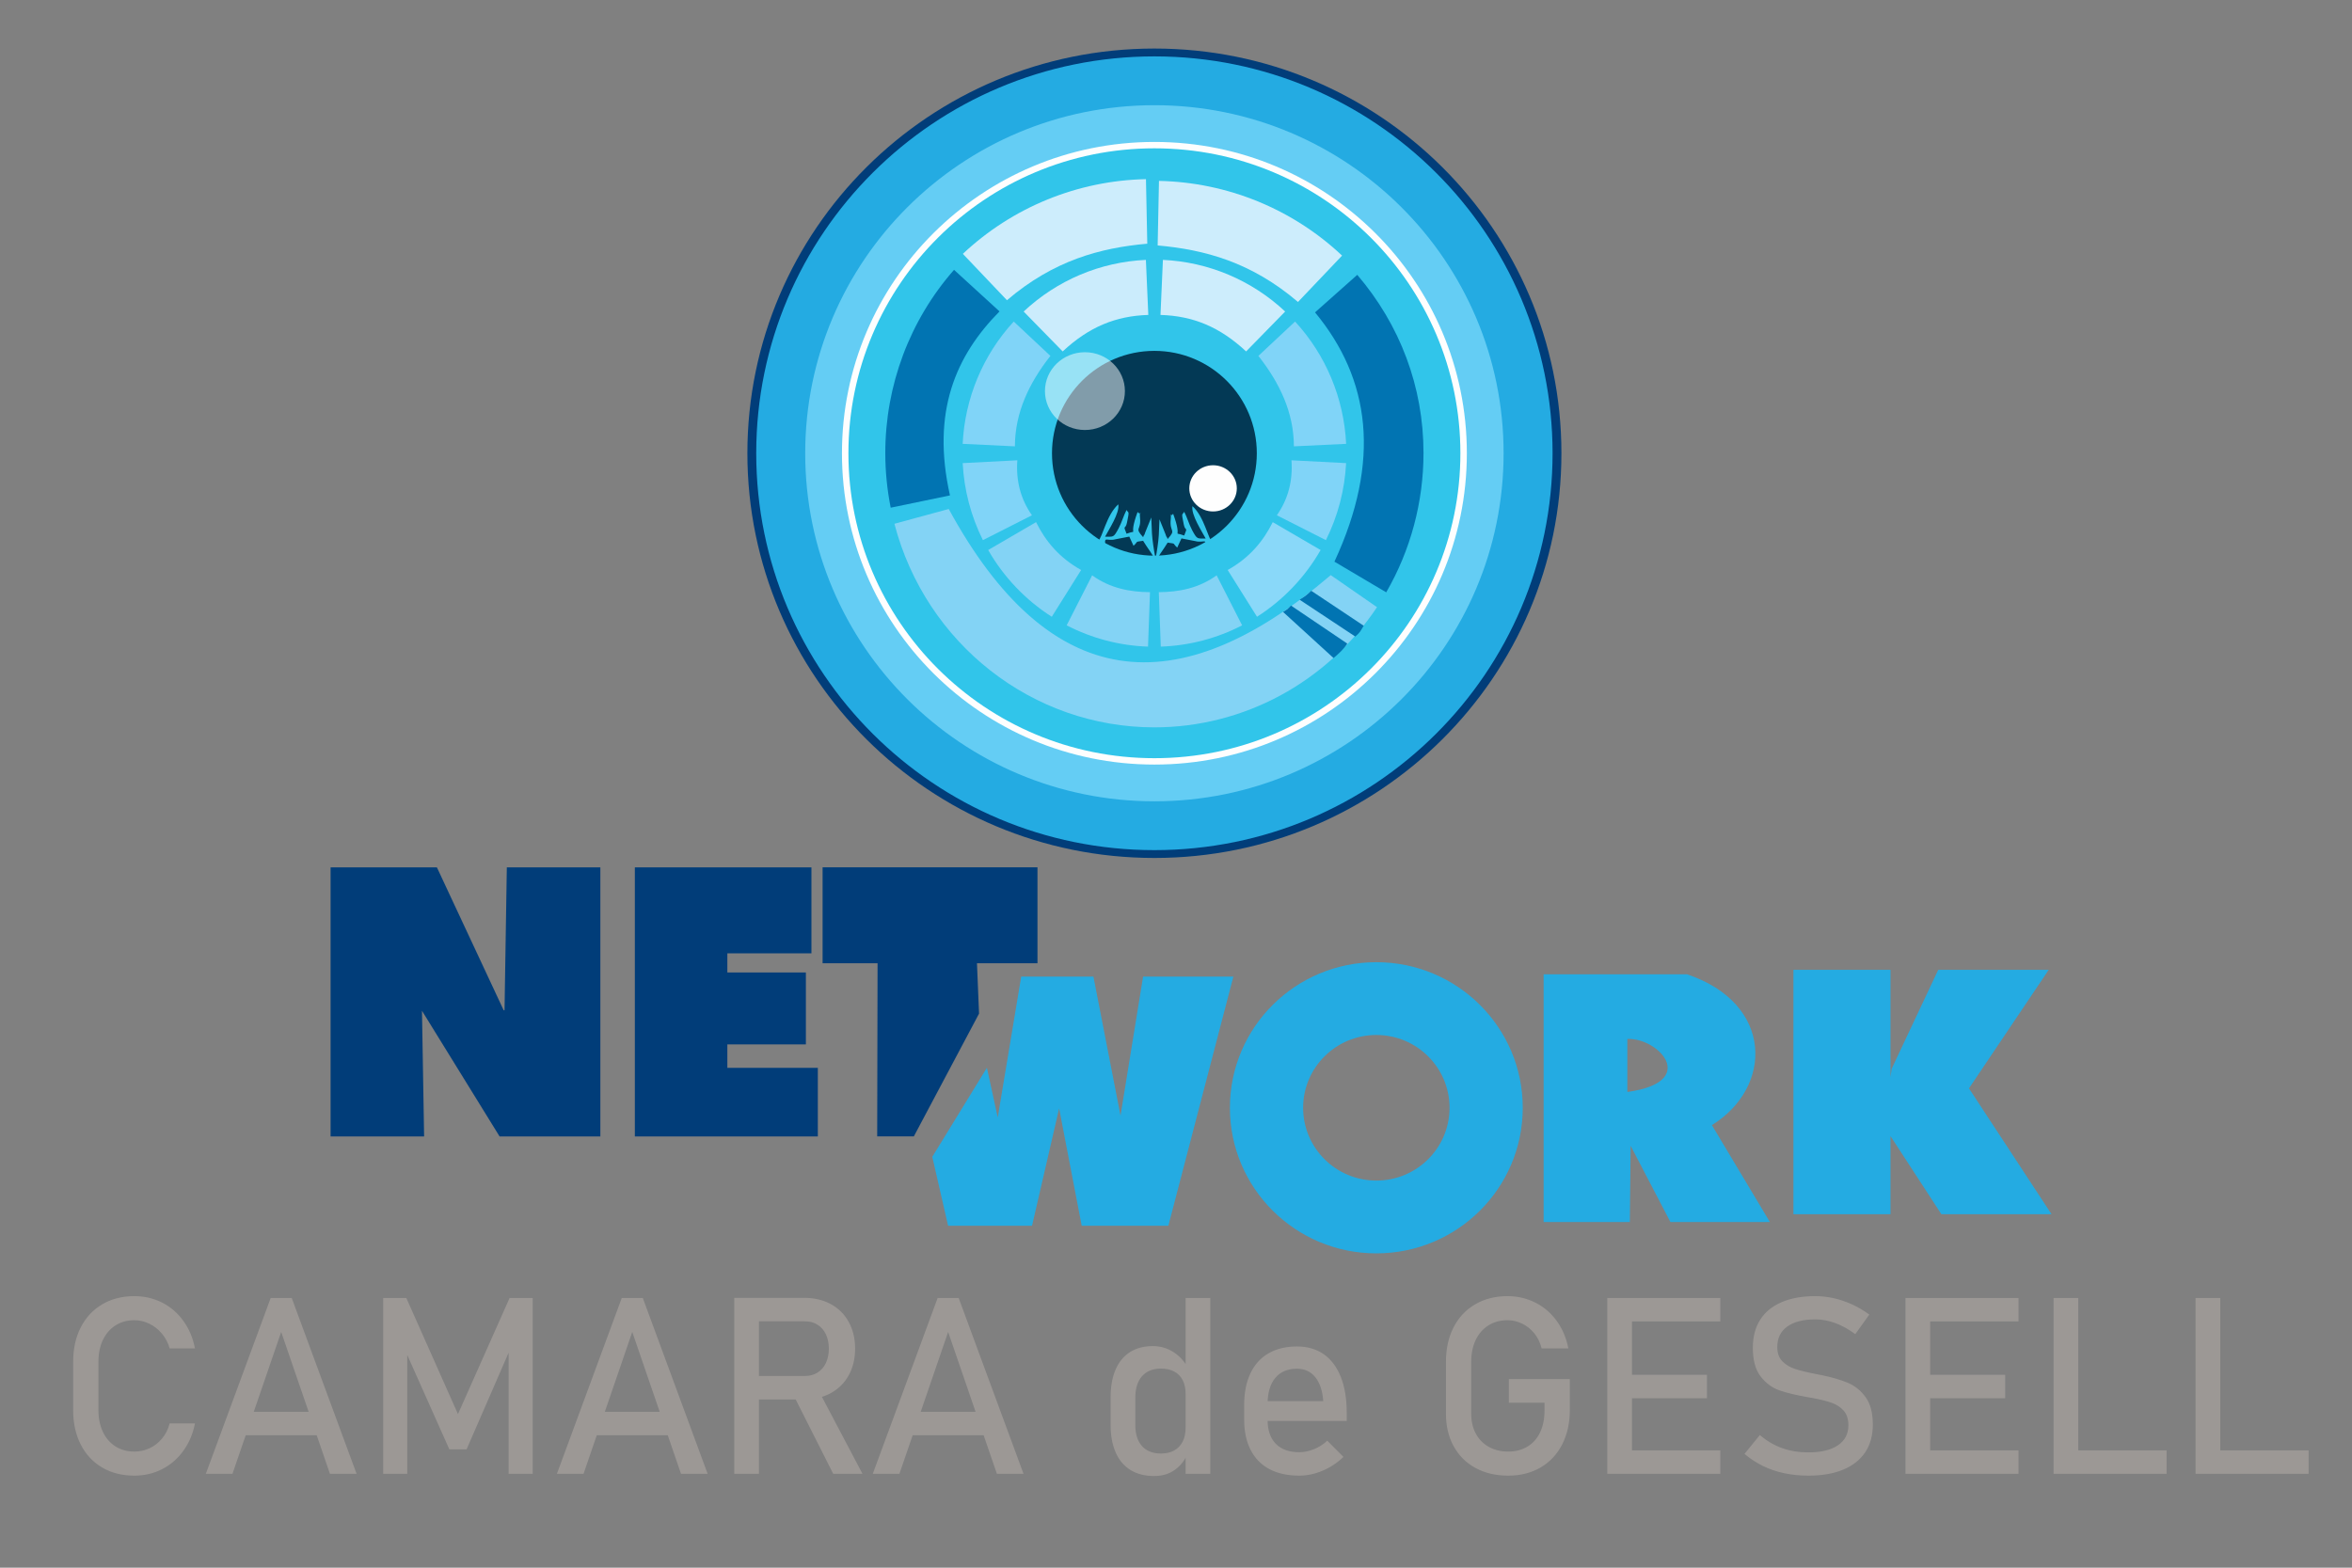 <?xml version="1.0" encoding="UTF-8"?>
<!DOCTYPE svg PUBLIC "-//W3C//DTD SVG 1.1//EN" "http://www.w3.org/Graphics/SVG/1.1/DTD/svg11.dtd">
<!-- Creator: CorelDRAW 2017 -->
<svg xmlns="http://www.w3.org/2000/svg" xml:space="preserve" width="50.8mm" height="33.867mm" version="1.1" style="shape-rendering:geometricPrecision; text-rendering:geometricPrecision; image-rendering:optimizeQuality; fill-rule:evenodd; clip-rule:evenodd"
viewBox="0 0 5079.98 3386.66"
 xmlns:xlink="http://www.w3.org/1999/xlink">
 <rect x="0" y="0" width="5079.98" height="3386.66" fill="#808080" stroke="none"/>
 <defs>
  <style type="text/css">
   <![CDATA[
    .str1 {stroke:#24ABE2;stroke-width:79.37;stroke-miterlimit:22.926}
    .str3 {stroke:#64CDF4;stroke-width:79.37;stroke-miterlimit:22.926}
    .str2 {stroke:#24ABE2;stroke-width:105.83;stroke-miterlimit:22.926}
    .str0 {stroke:#06A7F8;stroke-width:7.62;stroke-miterlimit:22.926}
    .fil0 {fill:none}
    .fil5 {fill:#FEFEFE}
    .fil3 {fill:#013D79}
    .fil11 {fill:#0174B2}
    .fil8 {fill:#033955}
    .fil2 {fill:#06A7F8}
    .fil1 {fill:#24ABE2}
    .fil7 {fill:#31C5EA}
    .fil13 {fill:#80D4F8}
    .fil10 {fill:#83D3F5}
    .fil14 {fill:#89D8F9}
    .fil12 {fill:#CBECFC}
    .fil9 {fill:#CDEDFC}
    .fil6 {fill:#F9F9F9}
    .fil4 {fill:#9C9895;fill-rule:nonzero}
    .fil15 {fill:#FEFEFE;fill-opacity:0.502}
   ]]>
  </style>
 </defs>
 <g id="Capa_x0020_1">
  <rect class="fil0" x="-0" width="5079.99" height="3386.66"/>
  <g id="_2568048393712">
   <path class="fil1" d="M2972.65 2078.6c174.67,0 316.26,140.82 316.26,314.51 0,173.71 -141.59,314.52 -316.26,314.52 -174.65,0 -316.23,-140.81 -316.23,-314.52 0,-173.69 141.58,-314.51 316.23,-314.51zm0.02 157.25c87.33,0 158.12,70.41 158.12,157.26 0,86.85 -70.79,157.26 -158.12,157.26 -87.33,0 -158.12,-70.41 -158.12,-157.26 0,-86.85 70.79,-157.26 158.12,-157.26z"/>
   <polygon class="fil2 str0" points="2579.38,2328.78 2574.02,2328.78 2574.02,2334.15 2579.38,2334.15 "/>
   <polygon class="fil3" points="1776.69,1873.65 2240.8,1873.65 2240.8,2080.87 2110.13,2080.87 2114.6,2189.71 1973.77,2454.93 1894.6,2454.91 1895.42,2080.87 1776.69,2080.87 "/>
   <polygon class="fil1" points="2663.88,2109.78 2468.91,2109.78 2420.16,2410.05 2361.66,2109.78 2205.67,2109.78 2154.98,2413.95 2131.59,2306.71 2013.6,2499.02 2047.74,2647.92 2229.07,2647.92 2287.57,2394.45 2336.32,2647.92 2523.5,2647.92 "/>
   <path class="fil3" d="M1296.68 1873.79l-202.01 0 -4.97 308.65 -1.85 0 -144.18 -308.65 -229.66 0 0 581.2 202 0 -4.6 -271.45 167.59 271.45 217.68 0 0 -581.2zm469.73 433.09l-195.43 0 0 -50.77 169.61 0 0 -155.26 -169.61 0 0 -41.36 181.59 0 0 -185.7 -381.39 0 0 581.2 395.23 0 0 -148.11z"/>
   <polygon class="fil1" points="4252.68,2351.18 4424.9,2095.1 4186.29,2095.1 4085.85,2308.53 4083.22,2327.33 4083.22,2095.1 3873.53,2095.1 3873.53,2623.07 4083.22,2623.07 4083.22,2454.36 4193.15,2623.07 4431.02,2623.07 "/>
   <path class="fil1" d="M3334.04 2104.77l309.69 0c187.71,63.05 185.88,244.25 53.7,325.79l125.31 209.44 -214.82 0 -85.92 -164.68 -1.79 164.68 -186.17 0 0 -535.23zm180.8 139.63c67.53,-2.91 156.38,92.87 0,114.56l0 -114.56z"/>
  </g>
  <path class="fil4" d="M290.18 3187.8c-26.31,0 -49.4,-5.79 -69.38,-17.48 -19.98,-11.68 -35.41,-28.27 -46.38,-49.67 -10.97,-21.41 -16.41,-46.29 -16.41,-74.47l0 -104.26c0,-28.18 5.44,-53.06 16.41,-74.47 10.97,-21.4 26.4,-37.99 46.38,-49.76 19.98,-11.78 43.07,-17.66 69.38,-17.66 21.76,0 41.83,4.72 60.11,14 18.29,9.28 33.54,22.47 45.85,39.6 12.3,17.03 20.6,36.83 24.97,59.31l0 0 -54.67 0 0 0c-3.3,-11.87 -8.83,-22.48 -16.59,-31.75 -7.76,-9.37 -16.86,-16.5 -27.29,-21.59 -10.44,-4.99 -21.23,-7.58 -32.38,-7.58 -15.51,0 -29.07,3.75 -40.75,11.24 -11.69,7.49 -20.78,18.02 -27.21,31.48 -6.42,13.56 -9.63,29.25 -9.63,47.18l0 104.26c0,17.75 3.21,33.44 9.63,47 6.43,13.64 15.52,24.08 27.21,31.48 11.68,7.4 25.24,11.15 40.75,11.15 11.33,0 22.12,-2.32 32.56,-7.05 10.34,-4.72 19.35,-11.68 27.11,-20.95 7.76,-9.19 13.29,-20.16 16.59,-32.91l0 0 54.67 0 0 0c-4.37,22.47 -12.76,42.27 -25.15,59.3 -12.31,17.13 -27.65,30.33 -45.93,39.6 -18.29,9.37 -38.26,14 -59.85,14zm294.49 -383.85l45.4 0 140.11 379.93 -57.53 0 -105.32 -306.53 -105.24 306.53 -57.53 0 140.11 -379.93zm-75.54 245.88l199.87 0 0 50.66 -199.87 0 0 -50.66zm591.56 -245.88l49.86 0 0 379.93 -52 0 0 -284.5 2.68 16.68 -93.55 215.02 -37.11 0 -93.55 -209.76 2.59 -21.94 0 284.5 -52 0 0 -379.93 49.94 0 111.57 250.88 111.57 -250.88zm242.23 0l45.4 0 140.11 379.93 -57.53 0 -105.32 -306.53 -105.24 306.53 -57.53 0 140.11 -379.93zm-75.54 245.88l199.87 0 0 50.66 -199.87 0 0 -50.66zm341.76 -77.32l129.58 0c10.17,0 19.09,-2.41 26.94,-7.31 7.85,-4.91 13.91,-11.77 18.19,-20.78 4.19,-9.01 6.33,-19.27 6.33,-30.95l0 0c0,-11.68 -2.14,-22.03 -6.33,-30.95 -4.28,-9 -10.34,-15.96 -18.1,-20.78 -7.67,-4.9 -16.77,-7.31 -27.03,-7.31l-129.58 0 0 -50.75 127.53 0c21.94,0 41.21,4.55 57.88,13.65 16.59,9.01 29.52,21.85 38.62,38.53 9.19,16.59 13.73,35.85 13.73,57.61l0 0c0,21.76 -4.63,40.94 -13.82,57.61 -9.27,16.59 -22.21,29.44 -38.79,38.53 -16.68,9.01 -35.86,13.56 -57.62,13.56l-127.53 0 0 -50.66zm-23.28 -168.83l53.33 0 0 380.2 -53.33 0 0 -380.2zm126.73 207.72l53.07 -11.95 97.21 184.43 -63.23 0 -87.05 -172.48zm312.59 -207.45l45.4 0 140.11 379.93 -57.53 0 -105.32 -306.53 -105.24 306.53 -57.53 0 140.11 -379.93zm-75.54 245.88l199.87 0 0 50.66 -199.87 0 0 -50.66zm611.1 -245.88l53.33 0 0 379.93 -53.33 0 0 -379.93zm-68.14 384.66c-19.89,0 -36.83,-4.37 -50.83,-12.94 -14.01,-8.65 -24.71,-21.22 -32.02,-37.81 -7.31,-16.5 -10.97,-36.39 -10.97,-59.58l0 -59.75c0,-23.37 3.57,-43.34 10.7,-59.84 7.14,-16.59 17.57,-29.17 31.22,-37.82 13.64,-8.56 30.05,-12.93 49.23,-12.93 16.05,0 30.77,4.19 44.05,12.58 13.29,8.38 24.08,20.06 32.29,35.22l-5.53 55.39c0,-11.42 -2.05,-21.32 -6.24,-29.52 -4.2,-8.12 -10.26,-14.36 -18.2,-18.64 -7.85,-4.28 -17.48,-6.42 -28.8,-6.42 -17.66,0 -31.22,5.53 -40.94,16.5 -9.63,10.97 -14.45,26.4 -14.45,46.19l0 59.04c0,19.71 4.82,34.88 14.45,45.67 9.72,10.7 23.28,16.05 40.94,16.05 11.32,0 20.95,-2.23 28.8,-6.69 7.94,-4.46 14,-10.88 18.2,-19.17 4.19,-8.39 6.24,-18.37 6.24,-30.06l3.66 57.17c-5.36,13.47 -14.18,24.7 -26.49,33.71 -12.31,9.1 -27.38,13.65 -45.31,13.65zm313.48 -0.81c-25.06,0 -46.55,-4.72 -64.3,-14.09 -17.75,-9.45 -31.3,-23.27 -40.58,-41.47 -9.36,-18.19 -14,-40.13 -14,-65.91l0 -30.59c0,-26.84 4.46,-49.76 13.47,-68.76 8.91,-18.99 21.94,-33.44 39.06,-43.34 17.03,-9.9 37.64,-14.9 61.63,-14.9 22.65,0 42,5.71 58.06,16.95 15.96,11.33 28.18,27.74 36.65,49.14 8.47,21.4 12.67,47.18 12.67,77.15l0 17.74 -182.83 0 0 -42.89 132.17 0 0 0c-1.61,-22.12 -7.32,-39.34 -17.13,-51.55 -9.81,-12.31 -23.01,-18.47 -39.59,-18.47 -20.16,0 -35.86,6.6 -46.92,19.89 -11.05,13.2 -16.58,31.93 -16.58,56.19l0 34.43c0,22.47 5.97,39.77 17.74,51.72 11.87,12.04 28.72,18.11 50.48,18.11 10.79,0 21.5,-2.23 32.11,-6.6 10.61,-4.28 20.16,-10.44 28.54,-18.29l0 0 34.96 35.05 0 0c-13.38,12.85 -28.45,22.84 -45.22,29.88 -16.67,7.05 -33.53,10.61 -50.39,10.61zm584.53 -208.51l0 66.35c0,28.27 -5.53,53.07 -16.5,74.65 -10.97,21.49 -26.49,38.08 -46.65,49.86 -20.15,11.77 -43.43,17.65 -69.92,17.65 -26.84,0 -50.39,-5.53 -70.63,-16.58 -20.34,-11.06 -36.03,-26.67 -47.18,-46.92 -11.15,-20.24 -16.68,-43.61 -16.68,-70.27l0 -112.11c0,-28.18 5.44,-53.06 16.41,-74.47 10.97,-21.4 26.49,-37.99 46.65,-49.76 20.15,-11.78 43.43,-17.66 69.92,-17.66 21.76,0 41.82,4.72 60.2,14 18.37,9.28 33.71,22.47 46.1,39.6 12.4,17.03 20.7,36.83 25.07,59.31l0 0 -57.71 0 0 0c-3.12,-12.76 -8.47,-23.64 -15.96,-32.82 -7.49,-9.1 -16.32,-16.06 -26.4,-20.87 -10.08,-4.82 -20.51,-7.23 -31.3,-7.23 -15.7,0 -29.43,3.75 -41.3,11.24 -11.86,7.49 -21.04,18.02 -27.47,31.48 -6.42,13.56 -9.63,29.25 -9.63,47.18l0 112.11c0,16.41 3.3,30.68 9.9,42.98 6.6,12.31 15.97,21.76 28.1,28.63 12.12,6.78 26.13,10.17 41.91,10.17 15.7,0 29.43,-3.57 41.3,-10.61 11.86,-7.05 21.04,-17.31 27.46,-30.68 6.43,-13.38 9.64,-29.35 9.64,-47.81l0 -16.5 -77.06 0 0 -50.92 131.73 0zm80.89 -175.34l53.33 0 0 379.93 -53.33 0 0 -379.93zm25.86 329.27l218.24 0 0 50.66 -218.24 0 0 -50.66zm0 -163.29l189.43 0 0 50.65 -189.43 0 0 -50.65zm0 -165.98l218.24 0 0 50.75 -218.24 0 0 -50.75zm408.21 383.85c-18.29,0 -35.68,-1.78 -52,-5.26 -16.41,-3.48 -31.66,-8.65 -45.93,-15.61 -14.18,-7.04 -27.47,-15.69 -39.78,-26.13l0 0 33.18 -40.75 0 0c14.45,12.48 30.41,21.94 47.8,28.18 17.4,6.24 36.3,9.36 56.73,9.36 27.47,0 48.78,-5.08 63.94,-15.25 15.16,-10.16 22.74,-24.61 22.74,-43.25l0 -0.27c0,-13.2 -3.38,-23.72 -10.25,-31.48 -6.96,-7.76 -15.79,-13.47 -26.67,-17.21 -10.88,-3.75 -24.97,-7.23 -42.18,-10.35 -0.54,-0.18 -1.16,-0.27 -1.7,-0.27 -0.62,0 -1.25,-0.09 -1.78,-0.27l-3.84 -0.71c-25.5,-4.37 -46.19,-9.36 -62.07,-14.8 -15.96,-5.53 -29.61,-15.52 -40.93,-30.06 -11.33,-14.54 -16.95,-35.23 -16.95,-62.07l0 -0.27c0,-23.46 5.26,-43.52 15.79,-60.2 10.52,-16.59 25.95,-29.34 46.1,-37.99 20.25,-8.74 44.51,-13.11 72.96,-13.11 13.55,0 26.93,1.51 40.04,4.46 13.2,2.94 26.13,7.4 38.98,13.2 12.75,5.79 25.32,13.2 37.72,22.11l0 0 -30.32 42.28 0 0c-14.45,-10.62 -28.81,-18.55 -43.26,-23.9 -14.36,-5.27 -28.71,-7.94 -43.16,-7.94 -25.95,0 -46.2,5.17 -60.56,15.52 -14.36,10.34 -21.49,25.06 -21.49,44.05l0 0.27c0,13.02 3.65,23.28 11.06,30.77 7.4,7.49 16.67,13.02 27.73,16.59 11.06,3.57 26.4,7.31 46.11,11.15 0.72,0.18 1.34,0.26 1.96,0.35 0.63,0.09 1.25,0.27 1.97,0.45 0.89,0.18 1.78,0.36 2.85,0.54 1.07,0.08 1.96,0.26 2.85,0.44 23.01,4.73 42.19,10.35 57.62,16.77 15.43,6.42 28.36,16.85 38.7,31.21 10.35,14.36 15.52,33.98 15.52,58.95l0 0.45c0,23.19 -5.44,42.99 -16.41,59.49 -11.06,16.5 -26.93,28.98 -47.71,37.63 -20.87,8.65 -45.93,12.93 -75.36,12.93zm210.03 -383.85l53.33 0 0 379.93 -53.33 0 0 -379.93zm25.86 329.27l218.24 0 0 50.66 -218.24 0 0 -50.66zm0 -163.29l189.43 0 0 50.65 -189.43 0 0 -50.65zm0 -165.98l218.24 0 0 50.75 -218.24 0 0 -50.75zm293.96 0l53.33 0 0 379.93 -53.33 0 0 -379.93zm26.67 329.27l217.43 0 0 50.66 -217.43 0 0 -50.66zm280.04 -329.27l53.33 0 0 379.93 -53.33 0 0 -379.93zm26.67 329.27l217.43 0 0 50.66 -217.43 0 0 -50.66z"/>
  <g id="_2568048386064">
   <path class="fil3" d="M2493.34 104.86c485.51,0 879.09,391.43 879.09,874.29 0,482.86 -393.58,874.29 -879.09,874.29 -485.51,0 -879.09,-391.43 -879.09,-874.29 0,-482.86 393.58,-874.29 879.09,-874.29z"/>
   <path class="fil5 str1" d="M2493.34 161.48c453.04,0 820.3,366.08 820.3,817.67 0,451.58 -367.26,817.66 -820.3,817.66 -453.04,0 -820.31,-366.08 -820.31,-817.66 0,-451.59 367.27,-817.67 820.31,-817.67z"/>
   <path class="fil6" d="M1877.36 1327.61l6.9 18.7c58.77,102.58 140.64,202.99 243.2,266.66 243.56,151.2 549.8,162.6 787.22,1.18 90.74,-61.69 202.6,-162.8 243.88,-269.22l-6.93 -30.24c-38.16,54.46 -35.23,76.65 -102.78,152.66 -233.78,263.05 -611.2,320.64 -908.26,126.64 -45.62,-29.8 -70.76,-49.3 -105.11,-85.9 -45.03,-47.97 -91.11,-85.45 -133.29,-179.69 -13.58,-7.55 -2.71,7.1 -14.22,-19.51 -3.59,-8.32 -6.4,-15.35 -9.95,-21.07l-20.5 -1.29 19.84 41.08z"/>
   <path class="fil6" d="M3084.13 1345.54c-15.66,15.09 -67.58,93.1 -98.55,124.42 -113.14,114.4 -279.92,189.31 -458.97,191.31 -179.15,2 -279.23,-51.32 -408.26,-140.49 -41.21,-28.49 -135.36,-130.4 -149.33,-174.6l-27.41 4.38c33.95,80.53 154.71,190.56 230.57,235.54 231.23,137.09 487.88,130.65 716.95,-9.81 75.13,-46.06 183.61,-153.89 221.23,-237.58 -14.72,-5.54 -8.45,-2.04 -26.23,6.83z"/>
   <path class="fil5 str2" d="M2493.34 211.79c425.17,0 769.84,343.56 769.84,767.36 0,423.8 -344.67,767.36 -769.84,767.36 -425.17,0 -769.84,-343.56 -769.84,-767.36 0,-423.8 344.67,-767.36 769.84,-767.36z"/>
   <path class="fil5 str3" d="M2493.34 266.92c394.62,0 714.52,318.87 714.52,712.22 0,393.35 -319.9,712.22 -714.52,712.22 -394.62,0 -714.52,-318.87 -714.52,-712.22 0,-393.35 319.9,-712.22 714.52,-712.22z"/>
   <path class="fil7" d="M2493.34 320.39c364.99,0 660.88,294.94 660.88,658.76 0,363.82 -295.89,658.75 -660.88,658.75 -365,0 -660.88,-294.93 -660.88,-658.75 0,-363.82 295.88,-658.76 660.88,-658.76z"/>
   <path class="fil8" d="M2493.34 757.96c-122.16,0 -221.19,99.03 -221.19,221.19 0,122.15 99.03,221.19 221.19,221.19 122.15,0 221.19,-99.04 221.19,-221.19 0,-122.16 -99.04,-221.19 -221.19,-221.19z"/>
   <path class="fil9" d="M2174.88 648.55l-95.26 -100.17c107.19,-100.86 248.15,-158.37 395.49,-161.38l2.85 139.43c-101.03,8.97 -202.05,35.81 -303.08,122.12z"/>
   <path class="fil9" d="M2803.46 652.33l95.25 -100.17c-107.19,-100.86 -248.14,-158.37 -395.48,-161.38l-2.86 139.43c101.03,8.97 202.05,35.81 303.09,122.12z"/>
   <path class="fil10" d="M2874.23 1242.42l99.91 69.2c-108.2,162.43 -288.25,259.67 -480.8,259.67 -263.25,0 -493.64,-180.43 -561.55,-439.8l117.32 -31.95c215.93,396.41 491.28,428.01 825.12,142.88z"/>
   <path class="fil11" d="M2051.8 1070.19l-128.02 26.56c-7.76,-38.89 -11.67,-78.48 -11.67,-118.17 0,-146.04 52.87,-286.93 148.47,-395.67l98.23 89.81c-94.17,95.27 -147.67,216.41 -107.01,397.47z"/>
   <path class="fil11" d="M2840.27 674.8l91.21 -81.08c92.25,107.94 143.08,241.69 143.08,384.86 0,105.86 -27.8,209.8 -80.52,301l-111.87 -66.23c101.06,-217.86 77.59,-394.21 -41.9,-538.55z"/>
   <path class="fil12" d="M2295.25 759.16l-84.32 -86.18c72.08,-67.61 165.68,-107.17 264.04,-111.56l5.22 118.92c-70.59,2.12 -128.18,25.98 -184.94,78.82z"/>
   <path class="fil13" d="M2192.03 964.24l-112.81 -5.43c4.73,-98.44 43.79,-191.99 110.28,-264.2l79.22 74.18c-46.37,59.07 -76.42,122.53 -76.69,195.45z"/>
   <path class="fil13" d="M2228.86 1113.14l-105.94 53.71c-25.84,-51.82 -40.71,-108.49 -43.65,-166.41l118.02 -6.09c-3.17,44.15 7.08,83.84 31.57,118.79z"/>
   <path class="fil10" d="M2335.08 1231.34l-63.36 101.02c-56.69,-36.13 -103.83,-85.61 -137.39,-144.18l103.39 -60.23c20.2,40.59 49.5,76.63 97.36,103.39z"/>
   <path class="fil10" d="M2479.58 1396.88c-61.22,-2.05 -121.23,-17.76 -175.71,-45.98l55.02 -108c38.99,28.03 81.32,35.98 124.92,36.35l-4.23 117.63z"/>
   <path class="fil9" d="M2691.43 759.16l84.32 -86.18c-72.08,-67.61 -165.68,-107.17 -264.04,-111.56l-5.22 118.92c70.59,2.12 128.18,25.98 184.94,78.82z"/>
   <path class="fil13" d="M2794.65 964.24l112.81 -5.43c-4.73,-98.44 -43.79,-191.99 -110.28,-264.2l-79.22 74.18c46.37,59.07 76.42,122.53 76.69,195.45z"/>
   <path class="fil13" d="M2757.82 1113.14l105.94 53.71c25.84,-51.82 40.71,-108.49 43.65,-166.41l-118.02 -6.09c3.17,44.15 -7.08,83.84 -31.57,118.79z"/>
   <path class="fil14" d="M2651.6 1231.34l63.36 101.02c56.69,-36.13 103.83,-85.61 137.39,-144.18l-103.39 -60.23c-20.2,40.59 -49.5,76.63 -97.36,103.39z"/>
   <path class="fil10" d="M2507.1 1396.88c61.22,-2.05 121.23,-17.76 175.71,-45.98l-55.02 -108c-38.99,28.03 -81.32,35.98 -124.92,36.35l4.23 117.63z"/>
   <path class="fil15" d="M2343.29 760.88c47.69,0 86.34,37.61 86.34,84.01 0,46.4 -38.65,84.01 -86.34,84.01 -47.68,0 -86.34,-37.61 -86.34,-84.01 0,-46.4 38.66,-84.01 86.34,-84.01z"/>
   <path class="fil5" d="M2620.02 1005.06c28.33,0 51.3,22.35 51.3,49.91 0,27.57 -22.97,49.92 -51.3,49.92 -28.33,0 -51.29,-22.35 -51.29,-49.92 0,-27.56 22.96,-49.91 51.29,-49.91z"/>
   <path class="fil7" d="M2370.6 1170.95l10.26 6.92c0.53,13.22 -1.79,3.8 7.26,7.14 -4.21,-30.59 0.76,-14.58 21.29,-20.06l29.72 -5.78 9.1 19.85c11.63,-10.3 0.82,-7.8 20.72,-10.78 10.19,16.45 13.09,19.13 21.92,33.52l-0.08 -0.62 3.97 0.03c-2.42,-12.38 -5.89,-34.61 -6.71,-49.22l-1.48 -34.1 -13.32 32.93c-0.4,1.37 -1.76,5.73 -2.07,4.91 -0.31,-0.79 -1.32,3.25 -2.23,4.74 -19.85,-22.04 -3.63,-12.86 -6.71,-42.69 -2.17,-21.05 6.25,-0.4 -5.22,-11.63 -21.82,58.59 4.55,36.07 -23.86,46.83 -8.45,-20.92 -2.45,-7.53 0.86,-23.55 5.75,-27.8 3.61,-19.79 -0.86,-27.72 -6.39,12.06 -10.38,27.06 -17.04,39.5 -11.33,21.16 -10.98,17.83 -29.39,18.3 6.94,-13.3 32.54,-52.21 28.54,-70 -26.21,24.19 -32.81,69.56 -44.67,81.48z"/>
   <path class="fil7" d="M2620.29 1174.91l-10.26 6.92c-0.53,13.22 1.79,3.79 -7.26,7.13 4.2,-30.59 -0.76,-14.57 -21.29,-20.06l-29.72 -5.78 -9.11 19.85c-11.62,-10.3 -0.82,-7.79 -20.71,-10.78 -10.19,16.45 -13.09,19.13 -21.92,33.53l0.08 -0.63 -3.98 0.03c2.43,-12.38 5.9,-34.61 6.72,-49.21l1.48 -34.11 13.31 32.94c0.4,1.36 1.76,5.72 2.08,4.91 0.31,-0.8 1.31,3.25 2.23,4.73 19.84,-22.04 3.63,-12.86 6.7,-42.68 2.17,-21.06 -6.24,-0.41 5.23,-11.63 21.82,58.58 -4.56,36.07 23.86,46.83 8.44,-20.93 2.45,-7.54 -0.86,-23.55 -5.75,-27.81 -3.61,-19.8 0.86,-27.73 6.39,12.06 10.38,27.06 17.04,39.51 11.33,21.15 10.98,17.82 29.39,18.29 -6.95,-13.29 -32.54,-52.21 -28.54,-70 26.21,24.19 32.81,69.56 44.67,81.49z"/>
   <path class="fil11" d="M2832.07 1276.27l113.31 75.49c-7.42,12.05 -6.66,13.35 -18.17,23.35l-120.24 -79.58c13.55,-8.72 13.6,-8.49 25.1,-19.26z"/>
   <path class="fil11" d="M2788.48 1308.27l121.42 82.04c-7.43,12.05 -18.05,21.27 -29.57,31.27l-109.07 -99.59c13.54,-8.73 5.72,-2.95 17.22,-13.72z"/>
  </g>
 </g>
</svg>
